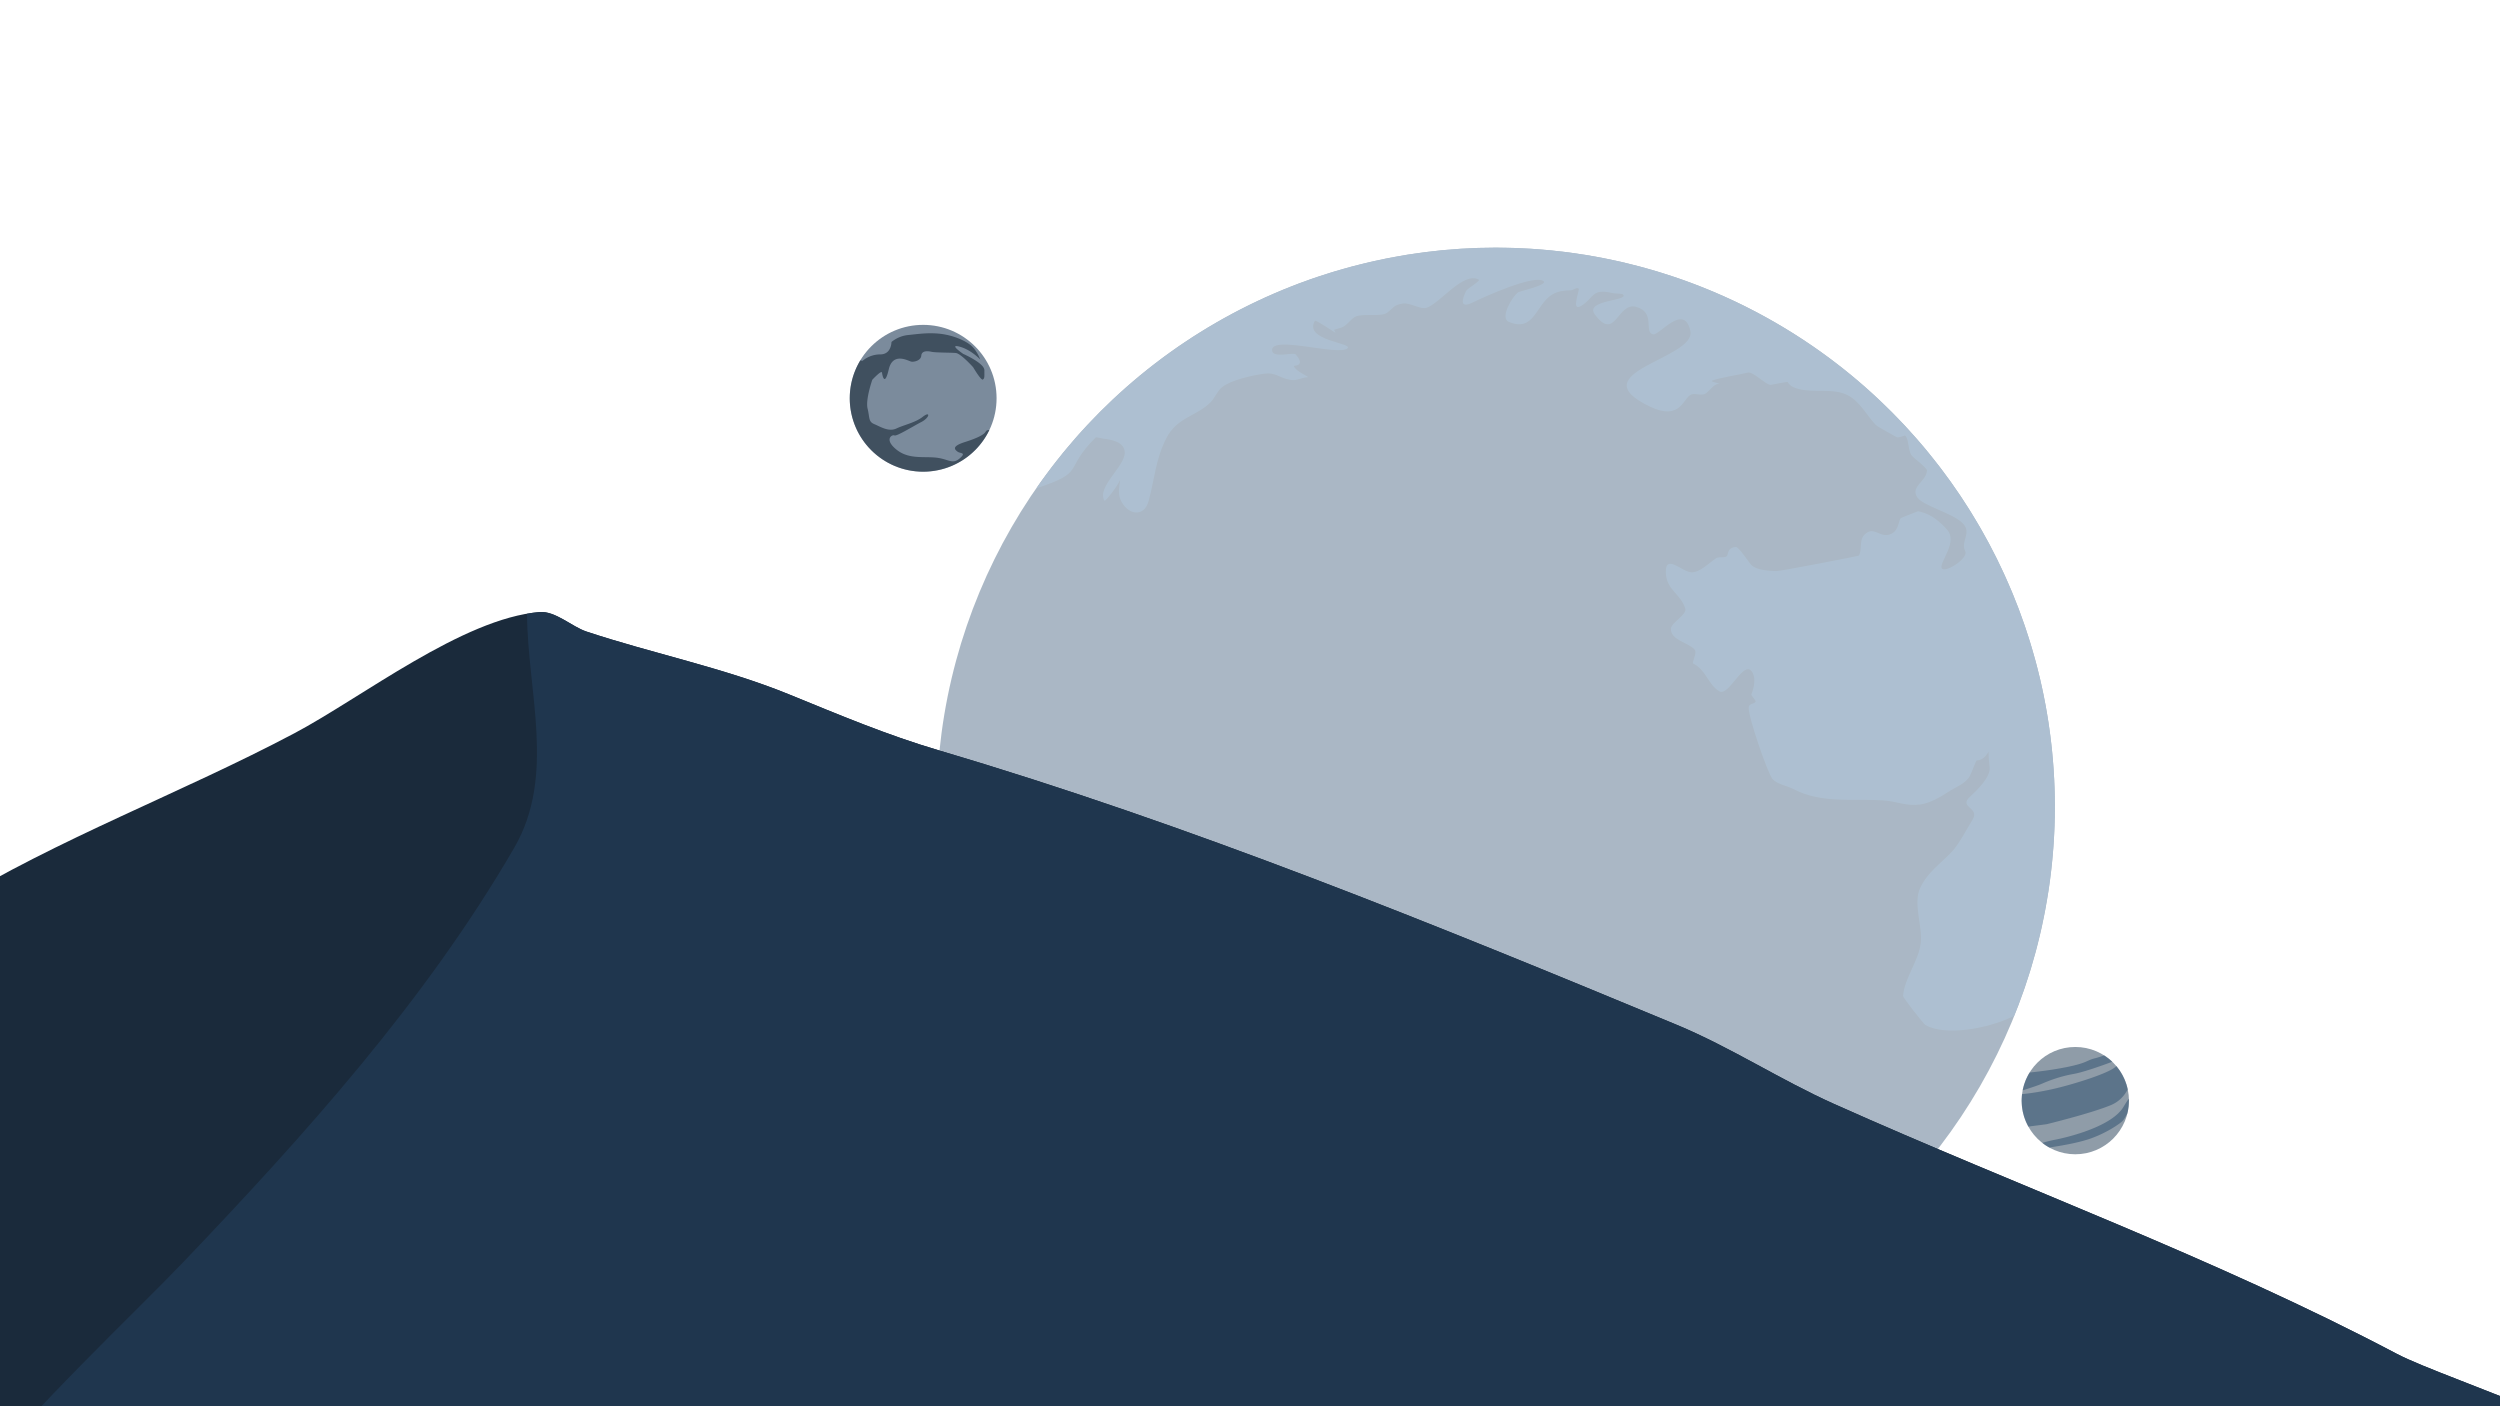 <?xml version="1.0" encoding="UTF-8" standalone="no"?>
<!-- Created with Inkscape (http://www.inkscape.org/) -->

<svg
   width="100%"
   height="100%"
   viewBox="0 0 508 285.75"
   version="1.1"
   id="svg5"
   xml:space="preserve"
   xmlns:xlink="http://www.w3.org/1999/xlink"
   xmlns="http://www.w3.org/2000/svg"
   xmlns:svg="http://www.w3.org/2000/svg"><defs
     id="defs2"><linearGradient
       id="linearGradient487"><stop
         style="stop-color:#1a2c3e;stop-opacity:1;"
         offset="0"
         id="stop483" /><stop
         style="stop-color:#0f141a;stop-opacity:1;"
         offset="1"
         id="stop485" /></linearGradient><linearGradient
       xlink:href="#linearGradient487"
       id="linearGradient489"
       x1="254"
       y1="21.312"
       x2="254"
       y2="244.75"
       gradientUnits="userSpaceOnUse" /><linearGradient
       xlink:href="#linearGradient487"
       id="linearGradient2"
       gradientUnits="userSpaceOnUse"
       x1="254"
       y1="21.312"
       x2="254"
       y2="244.75" /></defs><g
     id="layer1"
     style="display:none;fill:url(#linearGradient489);fill-opacity:1"><rect
       style="fill:url(#linearGradient2);fill-opacity:1;stroke-width:2;stroke-linecap:round;stroke-linejoin:round"
       id="rect416"
       width="544.472"
       height="312.099"
       x="-22.848"
       y="-13.612" /></g><g
     id="layer7"
     transform="translate(-439.79,170.816)"
     style="display:inline;opacity:0.4"><circle
       style="display:inline;opacity:1;fill:#2a4c6d;fill-opacity:1;stroke:none;stroke-width:7.927;stroke-linecap:round;stroke-linejoin:round;stroke-dasharray:none;stroke-opacity:1"
       id="path35186"
       cx="743.73"
       cy="-6.883"
       r="113.608" /><path
       id="circle5740"
       style="display:inline;opacity:1;fill:#33608c;fill-opacity:1;stroke:none;stroke-width:7.927;stroke-linecap:round;stroke-linejoin:round;stroke-dasharray:none;stroke-opacity:1"
       d="m 743.73,-120.492 c -37.246,0.013 -72.121,18.281 -93.338,48.893 10.3,-3.394 5.291,-3.627 12.075,-10.36 0.016,-0.055 1.313,0.244 1.436,0.26 1.71,0.218 4.374,0.646 4.437,2.814 0.082,2.838 -5.765,7.024 -4.119,9.827 0.12,0.205 2.572,-2.784 3.197,-4.293 -0.014,0.086 -0.037,0.191 -0.044,0.246 -0.168,1.25 -0.424,2.615 0.102,3.821 1.329,3.046 4.743,3.79 5.708,0.27 1.238,-4.515 1.372,-8.354 3.598,-12.76 2.155,-4.267 6.218,-4.469 9.026,-7.337 0.86,-0.879 1.316,-2.26 2.339,-3.063 1.806,-1.419 6.112,-2.367 8.339,-2.683 2.711,-0.385 3.161,0.892 5.657,1.255 1.218,0.177 2.239,-0.552 3.331,-0.552 0.658,0 -2.454,-1.148 -2.796,-2.316 -0.017,-0.056 2.526,0.122 0.394,-2.326 -0.456,-0.523 -4.805,0.906 -4.805,-0.888 0,-3.029 13.451,1.248 15.318,-0.346 1.291,-1.102 -8.995,-1.544 -6.61,-5.595 0.169,-0.288 3.83,2.269 4.119,2.392 0.188,0.08 -0.233,-0.37 -0.215,-0.574 2e-4,-0.003 1.413,-0.414 1.55,-0.465 1.172,-0.442 1.9,-1.892 2.924,-2.262 1.661,-0.6 5.115,0.125 6.28,-0.725 1.342,-0.979 1.31,-1.609 3.241,-1.883 1.484,-0.21 3.515,1.261 4.792,0.865 2.671,-0.827 7.5,-7.478 10.628,-5.703 0.392,0.222 -2.367,1.807 -2.594,2.283 -0.8,1.68 -1.388,3.693 1.348,2.338 2.28,-1.129 12.825,-5.878 14.441,-4.274 0.73,0.725 -4.834,1.992 -5.149,2.186 -1.203,0.742 -3.853,5.244 -1.97,6.029 5.224,2.176 5.439,-3.462 8.797,-5.53 1.172,-0.722 2.427,-0.843 3.788,-0.877 0.555,-0.014 1.359,-0.771 1.64,-0.293 0.184,0.313 -1.628,4.717 0.458,3.474 2.715,-1.618 2.041,-3.661 6.457,-2.608 0.371,0.088 1.857,0.086 2.034,0.238 1.59,1.357 -7.905,1.096 -5.683,4.092 4.214,5.68 4.553,-2.68 8.467,-1.526 3.953,1.165 1.413,5.172 3.381,5.574 1.252,0.256 6.295,-6.53 7.564,-0.693 1.235,5.68 -22.921,8.439 -8.098,15.422 6.242,2.941 6.644,-1.983 8.34,-2.533 0.851,-0.276 2.086,0.36 2.873,-0.184 0.829,-0.573 1.661,-1.98 2.733,-1.98 0.525,0 -1.92,-0.383 -1.449,-0.617 1.043,-0.518 5.719,-1.242 7.259,-1.645 1.079,-0.283 3.514,2.39 4.652,2.5 0.02,0.002 3.4,-0.684 3.458,-0.584 0.531,0.905 1.282,1.149 2.262,1.417 3.042,0.833 7.099,-0.252 9.993,1.288 2.49,1.325 3.813,4.062 5.631,5.996 0.315,0.335 4.047,2.405 4.322,2.522 0.34,0.145 1.621,-0.396 1.64,-0.379 0.842,0.719 0.554,3.033 1.372,4.102 0.371,0.484 3.124,2.503 3.09,3.051 -0.137,2.213 -3.368,3.209 -2.009,5.379 1.127,1.799 7.168,3.194 9.255,5.304 1.983,2.004 -0.523,3.667 0.533,5.703 0.743,1.433 -4.315,4.661 -4.805,3.409 -0.476,-1.216 3.391,-5.264 1.094,-7.814 -1.411,-1.566 -3.144,-3.054 -5.199,-3.55 -0.198,-0.048 -0.775,-0.248 -0.712,-0.162 0.005,0.005 -3.104,1.178 -3.445,1.385 -0.529,0.322 -0.306,2.384 -1.945,3.181 -2.022,0.984 -3.234,-1.177 -4.792,-0.324 -2.144,1.173 -0.932,3.506 -1.856,4.784 -0.032,0.045 -15.896,3.169 -16.793,3.127 -1.407,-0.065 -3.859,-0.157 -4.971,-1.19 -0.415,-0.386 -2.619,-3.794 -3.204,-3.723 -1.407,0.171 -1.457,0.819 -1.703,1.656 -0.226,0.768 -1.652,0.199 -2.314,0.65 -1.403,0.956 -3.286,2.887 -4.958,2.857 -1.922,-0.034 -5.356,-3.933 -5.237,0.065 0.104,3.513 2.954,4.216 3.941,7.262 0.419,1.293 -2.883,2.887 -2.912,4.146 -0.055,2.352 3.69,2.833 4.844,4.253 0.551,0.679 -0.674,2.619 -0.292,2.814 2.653,1.356 3.009,4.293 5.301,5.639 1.971,1.157 5.102,-6.969 6.776,-3.723 0.656,1.273 0.215,3.074 -0.279,4.34 -0.096,0.247 1.078,1.289 0.839,1.548 -0.443,0.48 -1.335,0.277 -1.386,1.147 -0.11,1.867 3.887,13.391 4.831,14.491 0.913,1.065 3.048,1.416 4.22,2.034 5.707,3.012 12.037,1.934 18.23,2.316 2.795,0.172 4.649,1.231 7.576,0.844 1.807,-0.239 4.121,-1.498 5.632,-2.521 1.466,-0.992 3.592,-1.663 4.474,-3.323 0.363,-0.683 1.216,-3.114 1.373,-3.117 1.166,-0.018 1.956,-0.938 2.409,-1.789 -0.021,1.276 0.195,2.99 0.222,3.249 0.201,1.923 -2.687,4.739 -3.991,5.92 -2.416,2.188 2.074,2.169 0.521,4.654 -1.157,1.851 -2.699,4.909 -4.183,6.493 -2.333,2.491 -4.96,4.15 -6.47,7.403 -1.479,3.186 0.514,7.8 0.127,11.115 -0.445,3.815 -3.283,7.047 -3.598,10.8 -0.031,0.364 4.133,5.678 4.543,5.918 3.932,2.303 12.751,0.803 18.019,-1.855 h 8.2e-4 c 0.001,-0.003 0.002,-0.005 0.003,-0.007 0.28,-0.692 0.547,-1.388 0.813,-2.085 0.752,-1.972 1.45,-3.965 2.091,-5.976 0.194,-0.61 0.384,-1.22 0.568,-1.833 0.642,-2.142 1.221,-4.302 1.735,-6.478 0.119,-0.5 0.238,-1.001 0.35,-1.503 0.515,-2.323 0.958,-4.661 1.327,-7.012 0.059,-0.372 0.121,-0.744 0.176,-1.117 0.369,-2.513 0.653,-5.037 0.853,-7.569 0.017,-0.219 0.04,-0.437 0.056,-0.656 0.203,-2.745 0.305,-5.496 0.308,-8.248 3.5e-4,-0.975 -0.013,-1.95 -0.037,-2.925 v -0.007 c -0.024,-0.891 -0.058,-1.782 -0.103,-2.672 -0.013,-0.258 -0.03,-0.515 -0.044,-0.773 -0.036,-0.646 -0.077,-1.292 -0.125,-1.938 -0.021,-0.284 -0.043,-0.568 -0.066,-0.852 -0.054,-0.667 -0.114,-1.333 -0.18,-1.998 -0.023,-0.23 -0.043,-0.461 -0.067,-0.692 -0.092,-0.882 -0.195,-1.764 -0.308,-2.644 -0.02,-0.156 -0.043,-0.312 -0.064,-0.468 -0.097,-0.73 -0.201,-1.459 -0.312,-2.188 -0.042,-0.276 -0.087,-0.552 -0.131,-0.828 -0.101,-0.626 -0.206,-1.251 -0.317,-1.875 -0.049,-0.273 -0.096,-0.547 -0.147,-0.819 -0.138,-0.743 -0.283,-1.486 -0.435,-2.226 -0.027,-0.133 -0.052,-0.267 -0.08,-0.401 -0.184,-0.874 -0.378,-1.746 -0.582,-2.615 -0.051,-0.218 -0.106,-0.435 -0.158,-0.653 -0.153,-0.636 -0.311,-1.27 -0.475,-1.903 -0.079,-0.306 -0.16,-0.612 -0.242,-0.918 -0.163,-0.609 -0.332,-1.217 -0.506,-1.824 -0.07,-0.243 -0.137,-0.487 -0.208,-0.73 -0.247,-0.846 -0.504,-1.688 -0.771,-2.528 -0.048,-0.152 -0.1,-0.302 -0.149,-0.454 -0.224,-0.692 -0.454,-1.383 -0.691,-2.07 -0.097,-0.281 -0.197,-0.561 -0.296,-0.841 -0.202,-0.573 -0.409,-1.144 -0.62,-1.713 -0.104,-0.281 -0.208,-0.562 -0.315,-0.842 -0.265,-0.696 -0.537,-1.388 -0.815,-2.079 -0.052,-0.13 -0.102,-0.26 -0.155,-0.39 -0.331,-0.811 -0.671,-1.619 -1.021,-2.423 -0.106,-0.244 -0.216,-0.485 -0.324,-0.728 -0.258,-0.583 -0.521,-1.165 -0.789,-1.744 -0.124,-0.269 -0.25,-0.537 -0.377,-0.805 -0.271,-0.572 -0.546,-1.141 -0.826,-1.708 -0.12,-0.243 -0.238,-0.487 -0.36,-0.729 -0.391,-0.779 -0.791,-1.554 -1.2,-2.324 -0.073,-0.137 -0.149,-0.273 -0.223,-0.41 -0.348,-0.648 -0.702,-1.293 -1.062,-1.934 -0.143,-0.254 -0.289,-0.507 -0.433,-0.76 -0.302,-0.528 -0.609,-1.053 -0.919,-1.576 -0.158,-0.266 -0.316,-0.532 -0.476,-0.797 -0.372,-0.615 -0.75,-1.225 -1.133,-1.833 -0.085,-0.135 -0.167,-0.272 -0.253,-0.406 -0.478,-0.75 -0.965,-1.494 -1.461,-2.232 -0.136,-0.202 -0.275,-0.403 -0.412,-0.605 -0.356,-0.525 -0.717,-1.046 -1.082,-1.565 -0.193,-0.274 -0.388,-0.546 -0.583,-0.819 -0.342,-0.476 -0.688,-0.95 -1.038,-1.421 -0.182,-0.245 -0.361,-0.491 -0.545,-0.734 -0.529,-0.703 -1.066,-1.399 -1.611,-2.089 -0.568,-0.716 -1.145,-1.426 -1.73,-2.129 -0.16,-0.192 -0.322,-0.382 -0.483,-0.573 l -0.008,-0.008 c -0.433,-0.515 -0.87,-1.025 -1.312,-1.532 -0.006,-0.008 -0.014,-0.016 -0.02,-0.023 -0.219,-0.25 -0.44,-0.497 -0.661,-0.745 l -8.1e-4,-8.1e-4 c -0.394,-0.443 -0.791,-0.884 -1.191,-1.321 -0.256,-0.279 -0.516,-0.556 -0.775,-0.832 -0.166,-0.178 -0.335,-0.353 -0.502,-0.529 -0.217,-0.231 -0.435,-0.46 -0.654,-0.689 -0.008,-0.008 -0.014,-0.014 -0.022,-0.022 -0.277,-0.287 -0.556,-0.572 -0.837,-0.856 -0.368,-0.373 -0.738,-0.743 -1.111,-1.111 -0.301,-0.297 -0.602,-0.592 -0.906,-0.885 l -0.003,-0.003 c -0.387,-0.373 -0.777,-0.743 -1.17,-1.111 -0.287,-0.269 -0.574,-0.538 -0.864,-0.805 -0.443,-0.406 -0.89,-0.809 -1.34,-1.209 -0.239,-0.213 -0.478,-0.427 -0.719,-0.637 l -0.005,-0.005 c -0.525,-0.458 -1.054,-0.911 -1.587,-1.359 -0.182,-0.153 -0.362,-0.308 -0.544,-0.46 -0.668,-0.556 -1.343,-1.104 -2.024,-1.644 -0.036,-0.029 -0.072,-0.059 -0.108,-0.088 l -0.023,-0.018 c -0.726,-0.573 -1.458,-1.137 -2.197,-1.693 -0.099,-0.075 -0.2,-0.148 -0.299,-0.222 -19.632,-14.666 -43.481,-22.592 -67.987,-22.593 z" /></g><g
     id="layer9"
     transform="matrix(3.398,0,0,3.398,-277.962,563.08)"
     style="opacity:1"><path
       style="fill:#1a2a3b;fill-opacity:1;stroke:none;stroke-width:0.265px;stroke-linecap:butt;stroke-linejoin:miter;stroke-opacity:1"
       d="m 70.412,-106.037 c 2.895,-1.484 5.5,-3.784 8.347,-5.529 6.529,-4.003 13.894,-6.719 20.646,-10.294 4.028,-2.132 10.062,-6.876 14.665,-7.249 0.944,-0.076 1.929,0.876 2.806,1.167 3.975,1.318 8.214,2.167 12.107,3.754 3.022,1.232 5.819,2.419 8.972,3.352 15.026,4.444 29.625,10.395 44.098,16.403 3.251,1.35 6.207,3.298 9.421,4.737 11.23,5.03 22.748,9.193 33.651,14.942 3.07,1.619 16.004,5.522 17.142,9.031 0.512,1.578 -0.126,3.987 -0.216,5.604 -0.096,1.711 0.309,3.743 -0.12,5.413 -2.51,9.758 -12.361,10.098 -21.047,10.451 -6.859,0.279 -13.611,-1.183 -20.446,-1.509 -9.996,-0.476 -20.066,0.029 -30.043,-0.669 -11.799,-0.825 -23.492,-2.333 -35.327,-2.833 -10.772,-0.455 -21.464,-0.122 -32.224,-1.058 -4.849,-0.422 -12.202,0.187 -16.445,-2.689 -5.418,-3.674 -7.903,-19.133 -9.285,-25.577 -0.986,-4.598 -3.802,-8.356 -5.645,-12.587 -0.685,-1.574 -0.412,-3.397 -1.058,-4.86 z"
       id="path7402" /><path
       id="path7408"
       style="fill:#1f364e;fill-opacity:1;stroke:none;stroke-width:0.265px;stroke-linecap:butt;stroke-linejoin:miter;stroke-opacity:1"
       d="m 114.069,-129.109 c -0.246,0.02 -0.498,0.059 -0.752,0.102 0.028,4.669 1.734,9.68 -0.756,13.98 -5.297,9.147 -12.553,17.203 -19.812,24.806 -2.843,2.977 -8.851,8.596 -12.986,13.7 1.514,5.763 3.619,11.463 6.636,13.509 4.242,2.877 11.596,2.267 16.444,2.689 10.76,0.936 21.453,0.603 32.224,1.058 11.835,0.5 23.527,2.008 35.327,2.833 9.977,0.697 20.047,0.193 30.043,0.669 6.835,0.325 13.587,1.787 20.446,1.508 8.686,-0.353 18.537,-0.692 21.047,-10.451 0.43,-1.67 0.025,-3.702 0.12,-5.413 0.09,-1.618 0.729,-4.026 0.217,-5.604 -1.138,-3.509 -14.072,-7.412 -17.142,-9.03 -10.903,-5.749 -22.421,-9.912 -33.651,-14.942 -3.214,-1.439 -6.17,-3.388 -9.421,-4.737 -14.473,-6.008 -29.073,-11.96 -44.099,-16.403 -3.153,-0.932 -5.95,-2.119 -8.972,-3.351 -3.893,-1.587 -8.132,-2.436 -12.107,-3.754 -0.877,-0.291 -1.863,-1.244 -2.807,-1.167 z" /></g><g
     id="layer3"
     style="display:inline"><g
       id="layer6"><circle
         style="opacity:0.5;fill:#213a53;fill-opacity:1;stroke:none;stroke-width:7.927;stroke-linecap:round;stroke-linejoin:round;stroke-dasharray:none;stroke-opacity:1"
         id="path30241"
         cx="421.7"
         cy="223.647"
         r="10.901" /><path
         id="circle31349"
         style="opacity:0.5;fill:#2a4c6d;fill-opacity:1;stroke:none;stroke-width:7.927;stroke-linecap:round;stroke-linejoin:round;stroke-dasharray:none;stroke-opacity:1"
         d="m 427.562,214.456 c -0.644,0.23 -1.292,0.443 -1.802,0.57 -1.909,0.475 -1.5,0.913 -5.616,1.766 -2.906,0.602 -6.085,0.977 -7.722,1.147 a 10.901,10.901 0 0 0 -1.413,3.621 c 1.135,-0.355 3.075,-0.978 3.943,-1.362 1.261,-0.556 3.633,-1.483 6.377,-1.965 2.067,-0.363 6.045,-1.798 7.884,-2.484 a 10.901,10.901 0 0 0 -1.651,-1.294 z m 2.48,2.174 c -1.216,1.37 -8.264,3.543 -12.068,4.469 -3.88,0.944 -6.869,1.206 -6.869,1.206 -0.08,-0.002 -0.151,0.006 -0.218,0.025 a 10.901,10.901 0 0 0 -0.088,1.318 10.901,10.901 0 0 0 1.367,5.273 l 3.711,-0.481 c 0,0 9.019,-2.202 13.057,-3.88 1.744,-0.725 2.793,-1.998 3.422,-3.21 a 10.901,10.901 0 0 0 -2.314,-4.719 z m 2.552,6.632 c -0.242,0.281 -0.587,0.787 -1.068,1.608 -2.725,4.653 -13.979,6.73 -13.979,6.73 0,0 -1.531,0.296 -2.544,0.643 a 10.901,10.901 0 0 0 1.407,0.929 c 1.798,-0.259 5.681,-0.884 8.219,-1.757 3.393,-1.168 6.1,-3.059 6.637,-3.597 0.316,-0.316 0.726,-1.026 1.012,-1.561 a 10.901,10.901 0 0 0 0.323,-2.61 10.901,10.901 0 0 0 -0.008,-0.385 z" /></g><g
       id="layer5"
       transform="translate(-36.378,-13.588)"><circle
         style="display:inline;opacity:0.6;fill:#233f5a;fill-opacity:1;stroke-width:3.171;stroke-linecap:round;stroke-linejoin:round"
         id="circle29802"
         cx="223.965"
         cy="94.517"
         r="14.917" /><path
         id="path304"
         style="display:inline;opacity:0.6;fill:#192838;fill-opacity:1;stroke-width:3.171;stroke-linecap:round;stroke-linejoin:round"
         d="m 225.659,81.307 c -1.681,-0.013 -3.245,0.204 -4.778,0.361 -2.045,0.21 -3.356,1.416 -3.356,1.416 0,0 0,2.517 -2.255,2.517 -2.255,0 -3.618,1.311 -3.618,1.311 l -0.461,-0.083 a 14.917,14.917 0 0 0 -2.143,7.688 14.917,14.917 0 0 0 14.917,14.917 14.917,14.917 0 0 0 13.463,-8.499 c -0.61,0.107 -0.582,0.113 -0.836,0.478 -0.297,0.426 -1.279,1.094 -4.152,2.002 -2.874,0.908 -1.984,1.575 -1.465,1.965 0.519,0.389 1.891,0.111 0.371,1.39 -1.52,1.279 -2.259,0.029 -4.92,-0.207 -2.661,-0.236 -5.532,0.367 -7.997,-1.704 -2.465,-2.071 -0.721,-3.028 -0.302,-2.792 0.419,0.236 3.723,-1.822 5.467,-2.727 1.744,-0.905 1.875,-2.294 0.315,-1.075 -1.56,1.219 -3.762,1.626 -5.362,2.386 -1.599,0.76 -3.277,-0.367 -4.51,-0.878 -1.232,-0.511 -0.905,-1.285 -1.363,-3.146 -0.459,-1.862 0.957,-5.873 0.957,-5.873 0,0 1.888,-2.032 1.966,-1.455 0.079,0.577 0.537,2.963 1.376,-0.655 0.839,-3.618 4.038,-1.678 4.575,-1.573 0.537,0.105 1.953,-0.197 2.032,-1.206 0.079,-1.009 1.193,-0.996 2.045,-0.8 0.852,0.197 3.92,0.157 4.955,0.249 1.036,0.092 3.54,2.897 3.54,2.897 0,0 1.639,2.805 1.993,2.491 0.354,-0.315 0.288,-0.485 0.288,-1.901 0,-1.416 -4.3,-3.304 -4.3,-3.304 0,0 -3.094,-2.097 -0.734,-1.468 2.36,0.629 4.195,2.622 4.195,2.622 0,0 -0.682,-1.993 -2.097,-3.041 -1.416,-1.049 -3.723,-1.94 -6.083,-2.202 -0.59,-0.065 -1.163,-0.095 -1.724,-0.099 z" /></g></g></svg>
